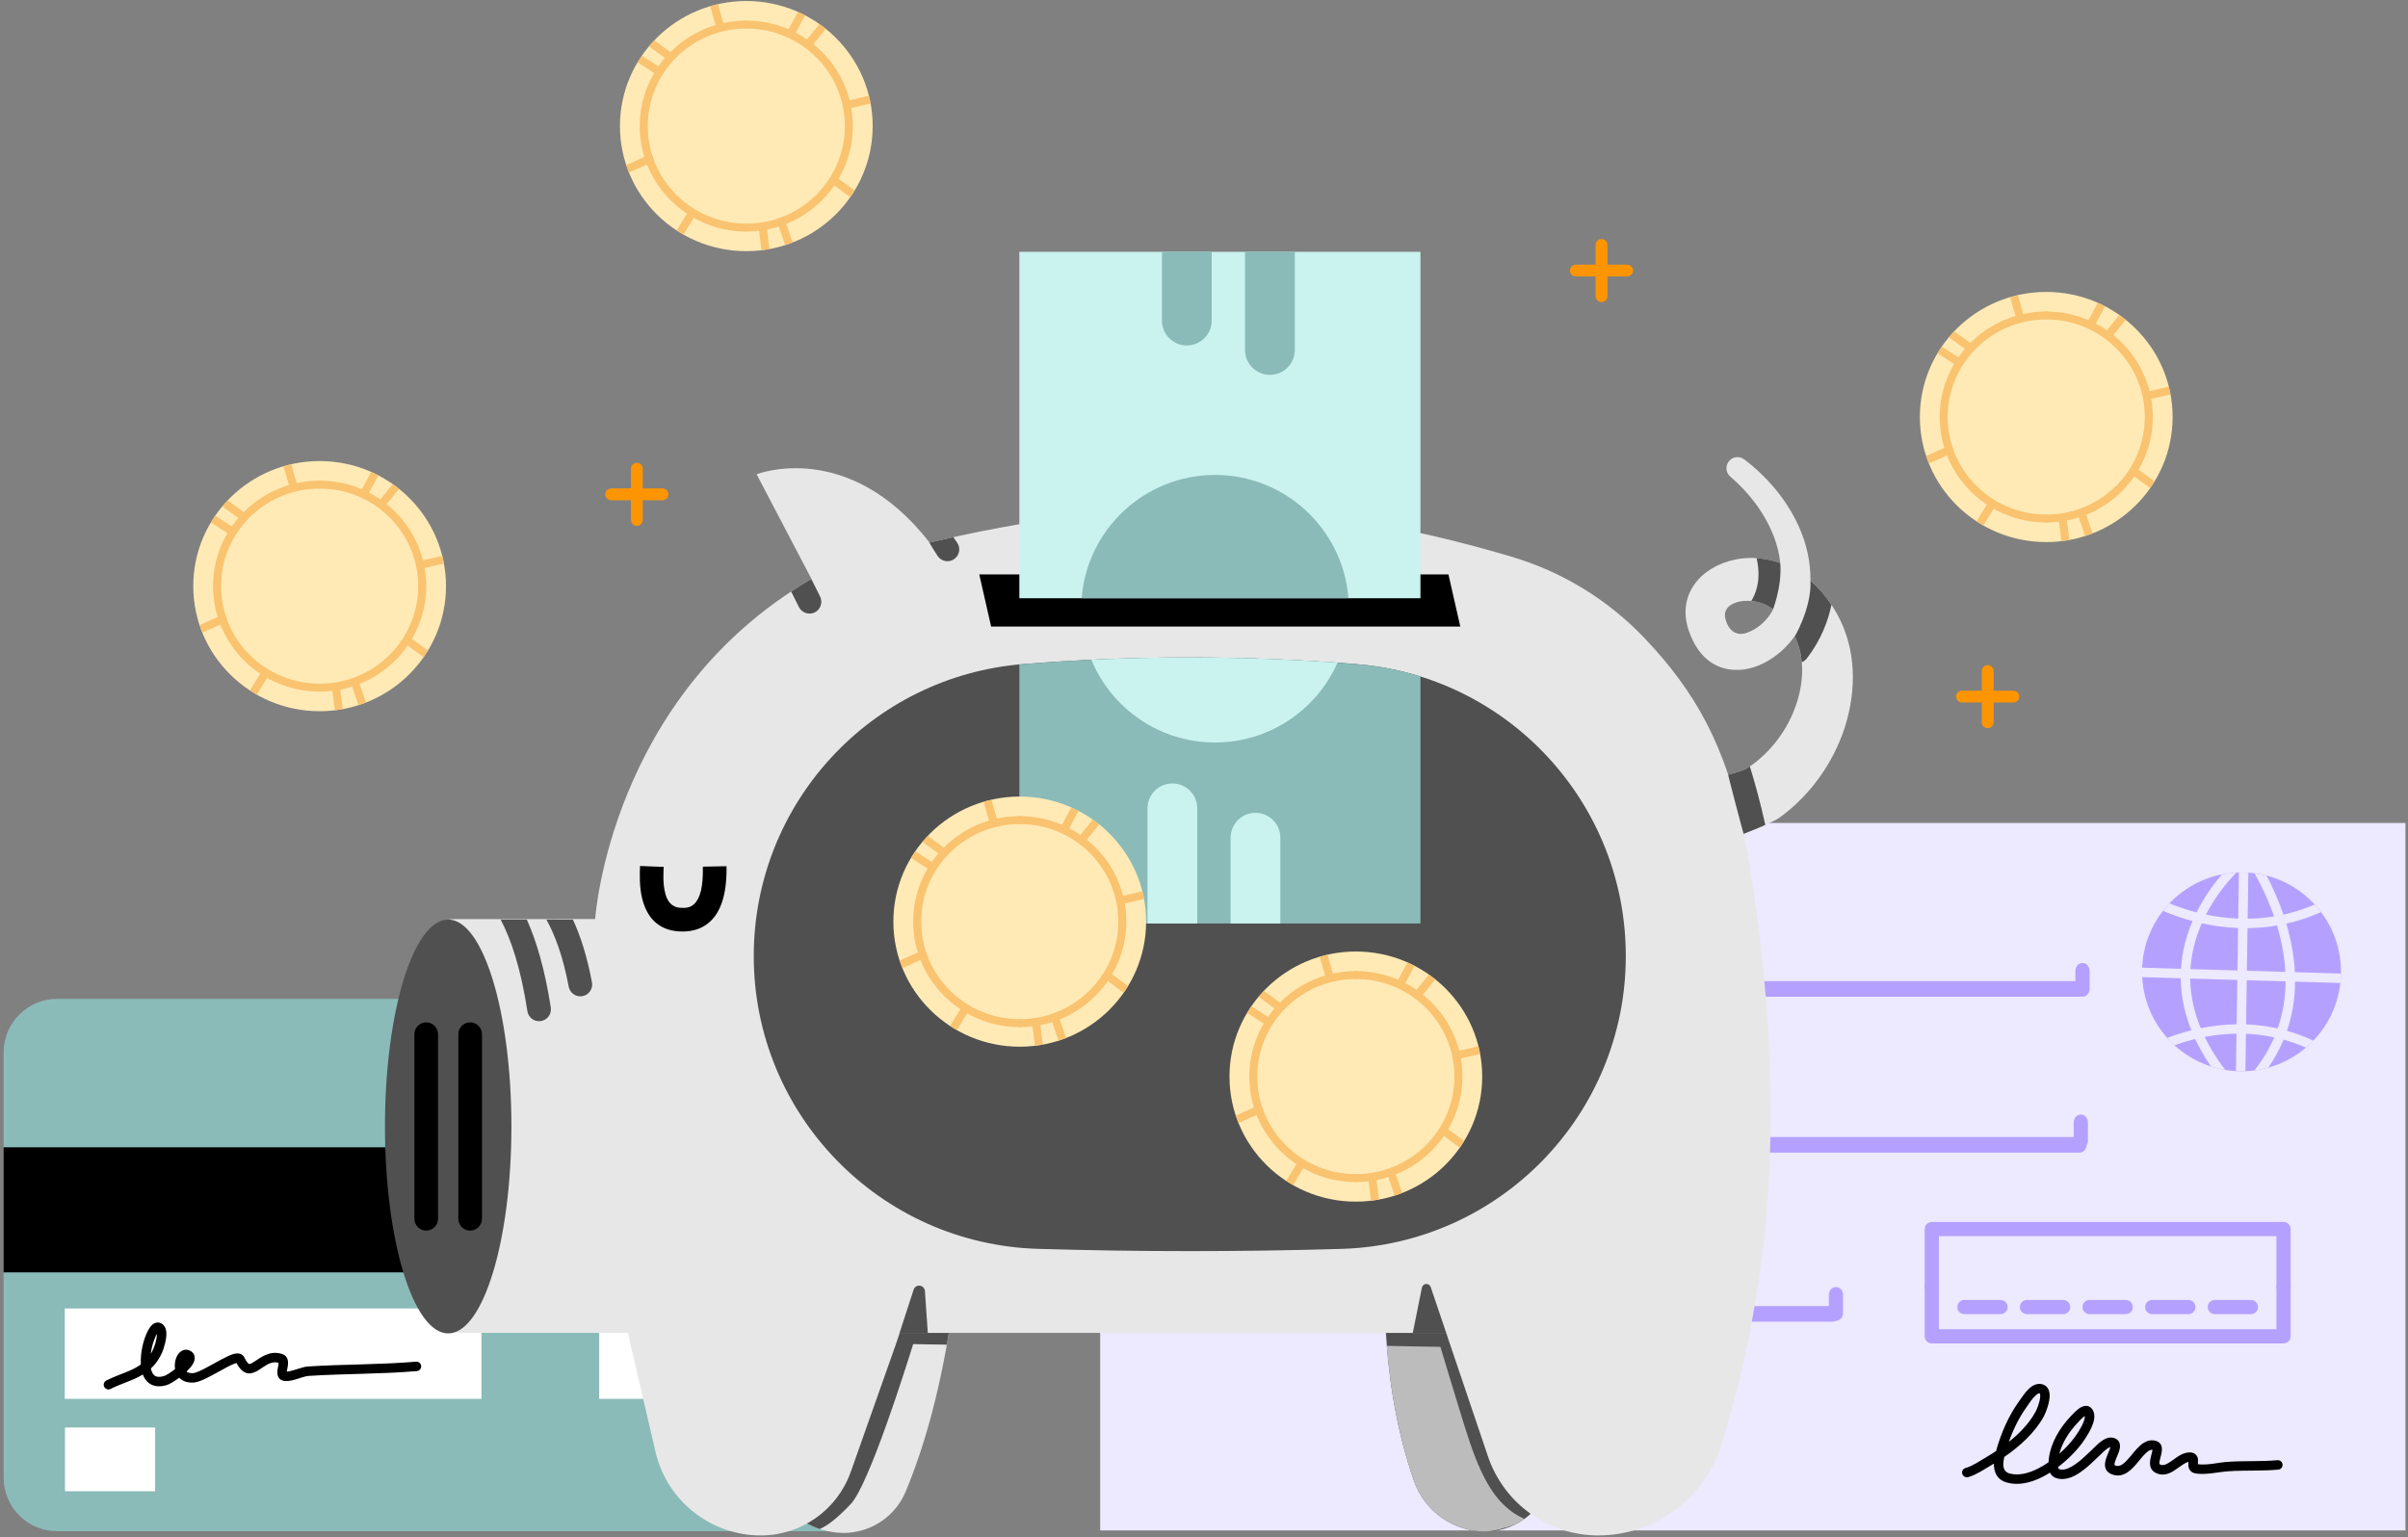 <svg width="509" height="325" viewBox="0 0 509 325" fill="none" xmlns="http://www.w3.org/2000/svg">
<rect x="0" y="0" width="509" height="325" fill="#808080" stroke="none"/>
<g clip-path="url(#clip0_67_5)">
<path fill-rule="evenodd" clip-rule="evenodd" d="M185.409 222.506C185.409 216.248 180.327 211.168 174.07 211.168H12.097C5.839 211.168 0.758 216.248 0.758 222.506V312.391C0.758 318.648 5.839 323.728 12.097 323.728H174.07C180.327 323.728 185.409 318.648 185.409 312.391V222.506Z" fill="#8ABBB8"/>
<path fill-rule="evenodd" clip-rule="evenodd" d="M32.791 301.801H13.735V315.273H32.791V301.801ZM101.768 276.626H13.691V295.741H101.768V276.626ZM171.871 276.626H126.662V295.741H171.871V276.626Z" fill="white"/>
<path d="M185.409 242.556H0.758V269.001H185.409V242.556Z" fill="black"/>
<path fill-rule="evenodd" clip-rule="evenodd" d="M29.772 288.471C29.698 287.258 29.835 285.918 30.105 284.668C30.523 282.736 31.278 281.031 31.981 280.276C32.59 279.623 33.256 279.488 33.81 279.676C34.604 279.943 35.073 280.653 35.159 281.663C35.284 283.111 34.542 285.306 34.268 285.933C33.632 287.383 32.825 288.468 31.896 289.323C32.029 289.951 32.255 290.488 32.679 290.808C33.129 291.148 33.774 291.176 34.651 290.921C35.116 290.786 36.073 290.186 37.001 289.446C36.845 288.511 37.01 287.513 37.376 286.771C37.941 285.628 38.942 285.123 39.871 285.436C40.502 285.648 40.845 286.013 41.022 286.408C41.254 286.926 41.208 287.616 40.775 288.361C40.484 288.861 39.999 289.423 39.426 289.973C39.712 290.203 40.132 290.316 40.699 290.306C41.402 290.293 42.467 289.753 43.637 289.133C45.719 288.033 48.04 286.613 49.399 286.246C50.578 285.926 51.333 286.313 51.645 286.981C51.889 287.501 52.117 287.878 52.353 288.128C52.466 288.251 52.564 288.336 52.678 288.358C52.83 288.386 52.977 288.313 53.138 288.238C53.346 288.138 53.557 288.006 53.778 287.858C55.312 286.841 57.163 285.418 59.691 286.278C60.735 286.633 61.02 287.598 60.836 288.791C60.784 289.131 60.701 289.488 60.649 289.818C60.641 289.871 60.635 289.933 60.631 289.993C60.753 289.986 60.888 289.963 61.032 289.936C61.42 289.866 61.847 289.743 62.28 289.608C63.305 289.293 64.354 288.941 65.072 288.896C72.681 288.401 80.342 288.528 87.943 287.878C88.493 287.831 88.978 288.241 89.025 288.791C89.072 289.341 88.663 289.823 88.114 289.871C80.499 290.523 72.825 290.396 65.201 290.891C64.46 290.938 63.318 291.406 62.28 291.693C61.341 291.956 60.462 292.066 59.861 291.911C58.798 291.633 58.48 290.696 58.681 289.458C58.728 289.171 58.796 288.866 58.846 288.571C58.868 288.438 58.879 288.246 58.883 288.121C57.965 287.863 57.195 288.108 56.519 288.468C55.921 288.788 55.385 289.193 54.884 289.526C53.975 290.128 53.116 290.473 52.309 290.323C51.579 290.186 50.764 289.641 50.001 288.168C49.869 288.198 49.696 288.243 49.555 288.296C49.082 288.473 48.525 288.748 47.924 289.066C45.939 290.116 43.514 291.601 41.882 292.098C41.454 292.231 41.067 292.298 40.737 292.306C39.396 292.331 38.486 291.896 37.887 291.273C36.812 292.078 35.741 292.688 35.208 292.841C33.539 293.326 32.332 293.051 31.476 292.406C30.905 291.976 30.476 291.353 30.191 290.593C29.907 290.766 29.616 290.928 29.32 291.081C27.482 292.026 25.403 292.621 23.375 293.641C22.882 293.888 22.28 293.688 22.032 293.196C21.785 292.701 21.984 292.101 22.477 291.853C24.115 291.031 25.784 290.481 27.336 289.806C28.197 289.431 29.021 289.016 29.772 288.471ZM33.175 282.006C32.897 282.453 32.636 283.071 32.411 283.773C32.278 284.188 32.159 284.633 32.06 285.091C31.979 285.466 31.911 285.848 31.86 286.233C32.068 285.898 32.26 285.531 32.437 285.128C32.623 284.703 33.099 283.366 33.168 282.271C33.173 282.181 33.176 282.091 33.175 282.006Z" fill="black"/>
<path d="M508.462 173.988H232.555V323.556H508.462V173.988Z" fill="#EDE9FE"/>
<path fill-rule="evenodd" clip-rule="evenodd" d="M421.921 306.78C422.94 303.052 424.57 299.316 426.831 296.188C427.283 295.564 428.044 294.353 428.92 293.554C429.736 292.81 430.663 292.426 431.56 292.624C432.595 292.851 433.127 293.609 433.239 294.682C433.402 296.276 432.396 298.768 432.006 299.471C430.094 302.928 426.977 305.741 423.666 308.013C423.522 308.624 423.426 309.261 423.47 309.85C423.527 310.603 423.859 311.258 424.782 311.516C426.669 312.039 428.765 311.496 430.768 310.49C431.536 310.104 432.289 309.65 433.012 309.15C433.029 308.838 433.06 308.55 433.09 308.318C433.505 305.01 435.38 301.904 437.632 299.51C437.985 299.135 439.153 297.801 440.109 297.404C440.927 297.064 441.663 297.181 442.2 297.867C442.697 298.502 442.815 299.401 442.58 300.407C442.184 302.098 440.775 304.18 440.188 304.99C439.013 306.607 437.174 308.526 435.035 310.149C435.052 310.254 435.078 310.355 435.116 310.444C435.137 310.496 435.15 310.553 435.203 310.573C436.111 310.915 437.091 310.536 438.051 309.968C439.851 308.905 441.538 307.081 442.595 306.105C443.053 305.682 443.808 304.892 444.603 304.414C445.371 303.951 446.183 303.779 446.905 304.034C447.791 304.348 448.121 304.96 448.123 305.756C448.123 306.219 447.957 306.797 447.713 307.408C447.494 307.952 447.213 308.534 447.051 309.078C446.999 309.252 446.957 309.418 446.951 309.575C446.944 309.685 446.986 309.772 447.112 309.822C447.676 310.045 448.164 309.896 448.616 309.597C449.269 309.163 449.856 308.462 450.441 307.755C451.292 306.727 452.139 305.684 453.046 305.095C453.845 304.578 454.692 304.366 455.617 304.595C456.942 304.925 457.189 306.025 456.84 307.48C456.73 307.945 456.567 308.454 456.49 308.929C456.447 309.213 456.346 309.506 456.63 309.632C457.069 309.826 457.483 309.735 457.889 309.554C458.276 309.381 458.655 309.126 459.033 308.86C459.729 308.371 460.421 307.838 461.126 307.496C461.717 307.207 462.322 307.042 462.94 307.061C463.465 307.079 463.81 307.245 464.05 307.443C464.345 307.688 464.517 308.011 464.585 308.401C464.622 308.606 464.624 308.84 464.607 309.084C464.598 309.213 464.589 309.414 464.583 309.558C466.626 309.824 468.908 309.185 470.949 309.049C474.426 308.816 477.937 309.021 481.399 308.709C481.949 308.659 482.435 309.065 482.483 309.615C482.534 310.165 482.128 310.651 481.578 310.702C478.101 311.016 474.574 310.811 471.082 311.044C468.863 311.193 466.368 311.85 464.159 311.518C463.653 311.444 463.319 311.247 463.086 311.018C462.822 310.758 462.669 310.438 462.606 310.071C462.562 309.82 462.566 309.538 462.586 309.257C462.59 309.207 462.595 309.143 462.599 309.08C462.206 309.146 461.829 309.366 461.447 309.61C460.79 310.032 460.142 310.558 459.48 310.963C458.313 311.682 457.106 312.031 455.818 311.459C454.888 311.046 454.526 310.348 454.467 309.508C454.426 308.936 454.568 308.268 454.738 307.622C454.816 307.323 454.899 307.031 454.952 306.76C454.965 306.688 454.976 306.59 454.98 306.509C454.557 306.468 454.186 306.703 453.817 307.009C453.184 307.533 452.593 308.294 451.981 309.03C451.263 309.898 450.521 310.732 449.72 311.265C448.719 311.928 447.625 312.175 446.381 311.684C445.26 311.243 444.908 310.451 444.952 309.493C444.98 308.86 445.249 308.109 445.556 307.376C445.705 307.024 445.86 306.675 445.975 306.35C446.021 306.221 446.063 306.046 446.089 305.915C446.023 305.931 445.956 305.964 445.888 305.994C445.705 306.073 445.524 306.19 445.349 306.319C444.788 306.73 444.282 307.269 443.95 307.576C442.82 308.62 440.995 310.551 439.068 311.69C437.54 312.594 435.941 312.991 434.496 312.443C433.952 312.238 433.568 311.845 433.326 311.337C432.782 311.679 432.228 311.996 431.667 312.277C429.188 313.521 426.58 314.091 424.247 313.443C422.106 312.847 421.44 311.221 421.473 309.429C421.25 309.565 421.03 309.695 420.81 309.826C419.374 310.673 417.811 311.734 416.203 312.236C416.216 312.231 416.257 312.216 416.257 312.216C416.257 312.216 416.002 312.304 415.884 312.314C415.705 312.334 415.552 312.308 415.436 312.269C415.209 312.192 415.044 312.057 414.926 311.891C414.607 311.441 414.714 310.817 415.164 310.499C415.306 310.398 415.465 310.339 415.624 310.32C417.084 309.861 418.488 308.873 419.793 308.104C420.502 307.688 421.213 307.247 421.921 306.78ZM416.512 310.675L416.526 310.693L416.523 310.688L416.512 310.675ZM416.475 310.634L416.491 310.649L416.486 310.645L416.475 310.634ZM416.438 310.597L416.453 310.61L416.447 310.603L416.438 310.597ZM416.401 310.562L416.408 310.568L416.403 310.564L416.401 310.562ZM440.7 299.377C440.511 299.501 440.246 299.682 440.083 299.835C439.638 300.25 439.258 300.702 439.09 300.881C437.398 302.679 435.923 304.918 435.305 307.347C436.637 306.166 437.772 304.914 438.568 303.816C439.002 303.216 439.976 301.823 440.458 300.52C440.589 300.16 440.687 299.811 440.698 299.497C440.7 299.455 440.703 299.416 440.7 299.377ZM424.622 304.835C426.877 303.048 428.9 300.957 430.255 298.504C430.517 298.035 431.154 296.546 431.248 295.348C431.264 295.158 431.264 294.979 431.24 294.818C431.224 294.713 431.233 294.6 431.13 294.578C430.999 294.547 430.875 294.606 430.751 294.674C430.585 294.763 430.426 294.89 430.268 295.032C429.5 295.734 428.85 296.813 428.453 297.36C426.829 299.604 425.559 302.184 424.622 304.835Z" fill="black"/>
<path fill-rule="evenodd" clip-rule="evenodd" d="M386.576 276.123V273.742C386.576 272.831 387.247 272.092 388.076 272.092C388.902 272.092 389.576 272.831 389.576 273.742V277.586C389.576 278.496 388.902 279.236 388.076 279.236H388.073C387.866 279.357 387.628 279.423 387.375 279.423H257.031C256.768 279.423 256.52 279.348 256.305 279.219C255.48 279.214 254.812 278.477 254.812 277.569V273.742C254.812 272.831 255.485 272.092 256.312 272.092C257.141 272.092 257.812 272.831 257.812 273.742V276.123H386.576ZM438.341 240.385V237.286C438.341 236.376 439.013 235.636 439.841 235.636C440.668 235.636 441.341 236.376 441.341 237.286V241.13C441.341 241.488 441.238 241.818 441.062 242.087C441.036 242.973 440.376 243.685 439.562 243.685H256.42C256.402 243.685 256.385 243.685 256.367 243.685C256.347 243.685 256.331 243.685 256.312 243.685C255.485 243.685 254.812 242.945 254.812 242.035V238.207C254.812 237.297 255.485 236.557 256.312 236.557C257.141 236.557 257.812 237.297 257.812 238.207V240.385H438.341ZM255.445 209.022L255.552 205.181C255.58 204.27 256.273 203.556 257.1 203.583C257.928 203.613 258.577 204.375 258.552 205.282L258.492 207.427H438.695V205.233C438.695 204.323 439.367 203.583 440.195 203.583C441.022 203.583 441.695 204.323 441.695 205.233V209.077C441.695 209.987 441.022 210.727 440.195 210.727C440.177 210.727 440.158 210.727 440.141 210.727C440.122 210.727 440.105 210.727 440.087 210.727H256.951C256.943 210.727 256.932 210.727 256.925 210.727H256.917C256.767 210.724 256.625 210.697 256.49 210.65C256.255 210.567 256.045 210.424 255.878 210.237L255.87 210.229L255.862 210.221L255.857 210.215C255.692 210.023 255.567 209.789 255.5 209.528C255.462 209.379 255.442 209.22 255.445 209.058V209.047C255.445 209.038 255.445 209.03 255.445 209.022Z" fill="#B4A1FF"/>
<path fill-rule="evenodd" clip-rule="evenodd" d="M481.19 281.022V272.09C481.19 271.262 481.862 270.59 482.69 270.59C483.517 270.59 484.19 271.262 484.19 272.09V282.522C484.19 283.352 483.52 284.022 482.69 284.022H408.34C407.51 284.022 406.84 283.352 406.84 282.522V272.09C406.84 271.262 407.512 270.59 408.34 270.59C409.167 270.59 409.84 271.262 409.84 272.09V281.022H481.19Z" fill="#B4A1FF"/>
<path fill-rule="evenodd" clip-rule="evenodd" d="M409.84 261.342V272.09C409.84 272.917 409.167 273.59 408.34 273.59C407.512 273.59 406.84 272.917 406.84 272.09V259.842C406.84 259.015 407.51 258.342 408.34 258.342H482.69C483.52 258.342 484.19 259.015 484.19 259.842V272.09C484.19 272.917 483.517 273.59 482.69 273.59C481.862 273.59 481.19 272.917 481.19 272.09V261.342H409.84Z" fill="#B4A1FF"/>
<path fill-rule="evenodd" clip-rule="evenodd" d="M415.23 277.829H422.867C423.695 277.829 424.367 277.157 424.367 276.329C424.367 275.502 423.695 274.829 422.867 274.829H415.23C414.402 274.829 413.73 275.502 413.73 276.329C413.73 277.157 414.402 277.829 415.23 277.829ZM441.697 277.829H449.332C450.159 277.829 450.832 277.157 450.832 276.329C450.832 275.502 450.159 274.829 449.332 274.829H441.697C440.869 274.829 440.197 275.502 440.197 276.329C440.197 277.157 440.869 277.829 441.697 277.829ZM428.462 277.829H436.1C436.927 277.829 437.6 277.157 437.6 276.329C437.6 275.502 436.927 274.829 436.1 274.829H428.462C427.634 274.829 426.962 275.502 426.962 276.329C426.962 277.157 427.634 277.829 428.462 277.829ZM454.93 277.829H462.567C463.394 277.829 464.067 277.157 464.067 276.329C464.067 275.502 463.394 274.829 462.567 274.829H454.93C454.102 274.829 453.43 275.502 453.43 276.329C453.43 277.157 454.102 277.829 454.93 277.829ZM468.165 277.829H475.8C476.627 277.829 477.3 277.157 477.3 276.329C477.3 275.502 476.627 274.829 475.8 274.829H468.165C467.337 274.829 466.665 275.502 466.665 276.329C466.665 277.157 467.337 277.829 468.165 277.829Z" fill="#B4A1FF"/>
<path d="M473.811 226.485C485.422 226.485 494.834 217.073 494.834 205.463C494.834 193.853 485.422 184.441 473.811 184.441C462.201 184.441 452.789 193.853 452.789 205.463C452.789 217.073 462.201 226.485 473.811 226.485Z" fill="#B4A1FF"/>
<path fill-rule="evenodd" clip-rule="evenodd" d="M473.112 194.205L473.254 184.45C473.439 184.445 473.624 184.442 473.809 184.442C474.296 184.442 474.776 184.46 475.254 184.492L475.112 194.23C476.902 194.207 478.766 194.06 480.684 193.747C479.424 190.107 477.881 186.972 476.564 184.622C477.426 184.735 478.277 184.9 479.104 185.115C480.304 187.397 481.592 190.205 482.669 193.367C484.824 192.89 487.037 192.197 489.277 191.232C489.747 191.742 490.192 192.277 490.609 192.832C488.127 193.945 485.672 194.74 483.279 195.277C483.427 195.772 483.566 196.272 483.699 196.782C484.426 199.535 484.942 202.482 485.092 205.535L494.829 205.825C494.819 206.5 494.774 207.165 494.701 207.822L485.134 207.537C485.114 210.935 484.612 214.435 483.417 217.925C485.249 218.442 487.112 219.125 488.992 220.002C488.492 220.522 487.967 221.017 487.417 221.485C485.829 220.785 484.256 220.232 482.704 219.8C481.876 221.79 480.809 223.77 479.467 225.715C478.514 225.982 477.534 226.182 476.532 226.312C478.339 224.022 479.712 221.677 480.724 219.312C478.674 218.872 476.674 218.637 474.749 218.56L474.631 226.47C474.359 226.48 474.084 226.487 473.809 226.487C473.414 226.487 473.021 226.475 472.631 226.455L472.749 218.535C470.349 218.57 468.089 218.835 466.021 219.23C467.121 221.495 468.551 223.822 470.371 226.205C469.344 226.037 468.344 225.792 467.374 225.48C466.011 223.502 464.901 221.562 464.011 219.667C462.391 220.06 460.921 220.52 459.636 220.985C459.099 220.492 458.587 219.975 458.104 219.43C459.562 218.872 461.279 218.302 463.209 217.82C461.771 214.242 461.107 210.837 460.982 207.652C460.972 207.372 460.964 207.095 460.962 206.82L452.816 206.577C452.799 206.21 452.789 205.837 452.789 205.465C452.789 205.167 452.794 204.872 452.806 204.577L461.014 204.82C461.241 201.085 462.191 197.695 463.456 194.73C460.846 194.035 458.714 193.22 457.214 192.567C457.642 192.015 458.099 191.487 458.579 190.98C460.024 191.582 461.972 192.292 464.304 192.895C465.997 189.497 468.036 186.765 469.691 184.845C470.686 184.647 471.706 184.52 472.746 184.467C471.161 186.072 468.457 189.15 466.292 193.36C468.352 193.787 470.647 194.11 473.112 194.205ZM483.126 207.477L474.917 207.235L474.779 216.565C476.927 216.647 479.161 216.915 481.454 217.427C482.619 214.085 483.109 210.73 483.126 207.477ZM462.964 206.88C462.967 207.11 462.972 207.342 462.982 207.575C463.099 210.645 463.764 213.922 465.186 217.37C467.499 216.9 470.054 216.58 472.779 216.542L472.919 207.175L462.964 206.88ZM481.306 195.667C479.161 196.035 477.076 196.202 475.081 196.225L474.946 205.235L483.079 205.475C482.931 202.62 482.444 199.865 481.766 197.29C481.621 196.742 481.469 196.2 481.306 195.667ZM465.412 195.205C464.174 198.032 463.239 201.287 463.014 204.88L472.949 205.175L473.081 196.195C470.289 196.09 467.707 195.707 465.412 195.205Z" fill="#EDE9FE"/>
<path fill-rule="evenodd" clip-rule="evenodd" d="M292.867 280.135C293.492 292.59 295.487 303.188 298.847 312.968C301.045 319.43 307.112 323.776 313.937 323.776C313.937 323.783 313.937 323.783 313.937 323.783C319.687 323.783 324.872 320.323 327.077 315.013C330.895 305.84 334.112 294.575 336.415 280.135H292.867Z" fill="#505050"/>
<path fill-rule="evenodd" clip-rule="evenodd" d="M293.271 285.995C293.228 285.513 293.188 285.028 293.148 284.538L304.473 284.748C304.473 284.748 307.071 293.41 309.451 301.105C312.626 311.363 315.656 318.178 322.221 321.123C321.596 321.57 320.933 321.968 320.243 322.308C318.136 323.078 315.528 323.783 313.936 323.783C313.936 323.783 313.936 323.783 313.936 323.775C313.893 323.775 313.848 323.775 313.806 323.775C313.556 323.773 313.308 323.765 313.061 323.753L312.981 323.748C312.876 323.74 312.768 323.735 312.663 323.725L312.586 323.72L312.508 323.713L312.428 323.705C312.403 323.703 312.378 323.7 312.351 323.698L312.308 323.693C312.216 323.685 312.126 323.673 312.033 323.663C311.983 323.658 311.933 323.65 311.883 323.645L311.803 323.635C311.676 323.615 311.546 323.598 311.418 323.578L311.341 323.565C311.316 323.56 311.288 323.555 311.263 323.55L311.186 323.538C311.161 323.533 311.136 323.53 311.108 323.525L311.036 323.51C310.951 323.495 310.866 323.48 310.781 323.463C310.363 323.378 309.951 323.278 309.546 323.16C309.411 323.123 309.278 323.083 309.143 323.04C308.968 322.985 308.793 322.925 308.621 322.865C308.556 322.843 308.491 322.818 308.426 322.795L308.281 322.74C307.276 322.358 306.316 321.878 305.413 321.308L305.286 321.225C305.236 321.193 305.186 321.16 305.138 321.128L305.031 321.055L304.903 320.97L304.863 320.943C304.438 320.648 304.028 320.335 303.636 320C303.498 319.885 303.363 319.768 303.231 319.648L303.118 319.543L303.006 319.44C302.968 319.405 302.933 319.37 302.896 319.335L302.803 319.245C302.293 318.748 301.816 318.215 301.376 317.653C301.148 317.36 300.928 317.06 300.721 316.753C300.656 316.653 300.591 316.555 300.526 316.455C300.446 316.33 300.368 316.203 300.291 316.075L300.266 316.035L300.241 315.993C300.063 315.695 299.896 315.39 299.736 315.08L299.701 315.01L299.676 314.958C299.463 314.53 299.268 314.093 299.091 313.643L299.063 313.568C299.023 313.463 298.983 313.358 298.946 313.253C298.911 313.158 298.878 313.063 298.846 312.968L298.771 312.75L298.748 312.68L298.698 312.535L298.668 312.45L298.623 312.315L298.593 312.228L298.551 312.098L298.521 312.008L298.476 311.875L298.448 311.788L298.403 311.648L298.376 311.57L298.321 311.395L298.306 311.353L298.233 311.133L298.216 311.073L298.163 310.915L298.138 310.833L298.093 310.695L298.066 310.605L298.023 310.473L297.996 310.383L297.953 310.25L297.926 310.16L297.883 310.023L297.858 309.94L297.808 309.783L297.788 309.72L297.723 309.498L297.708 309.455L297.656 309.278L297.631 309.198L297.588 309.055L297.563 308.968L297.521 308.833L297.496 308.74L297.456 308.608L297.428 308.518L297.388 308.38L297.363 308.293L297.321 308.145L297.298 308.07L297.236 307.853L297.233 307.848L297.171 307.623L297.151 307.55L297.106 307.4L297.083 307.313L297.043 307.175L297.018 307.083L296.981 306.948L296.956 306.855L296.918 306.72L296.893 306.63L296.853 306.485L296.833 306.403L296.783 306.225L296.771 306.178L296.711 305.953L296.693 305.888L296.651 305.725L296.628 305.64L296.591 305.498L296.566 305.405L296.531 305.27L296.508 305.175L296.473 305.04L296.448 304.948L296.413 304.805L296.391 304.718L296.348 304.558L296.333 304.49L296.276 304.26L296.263 304.215L296.218 304.033L296.198 303.95L296.163 303.803L296.141 303.71L296.106 303.573L296.083 303.475L296.051 303.34L296.028 303.243L295.993 303.105L295.973 303.013L295.938 302.86L295.918 302.78L295.868 302.568L295.863 302.548L295.811 302.318L295.793 302.238L295.758 302.088L295.738 301.993L295.706 301.853L295.683 301.755L295.653 301.618L295.631 301.52L295.601 301.383L295.581 301.285L295.548 301.14L295.528 301.05L295.491 300.878L295.478 300.815L295.428 300.585L295.413 300.51L295.378 300.35L295.358 300.255L295.331 300.113L295.308 300.013L295.281 299.875L295.261 299.773L295.233 299.638L295.211 299.535L295.183 299.398L295.163 299.298L295.133 299.145L295.116 299.06L295.071 298.828L295.058 298.76L295.026 298.59L295.006 298.493L294.978 298.35L294.958 298.245L294.933 298.113L294.913 298.003L294.888 297.87L294.868 297.763L294.843 297.628L294.823 297.523L294.798 297.383L294.781 297.28L294.748 297.105L294.736 297.043L294.728 296.995L294.696 296.808L294.676 296.703L294.653 296.565L294.633 296.453L294.611 296.323L294.591 296.208L294.568 296.08L294.548 295.965L294.528 295.838L294.508 295.72L294.486 295.593L294.468 295.478L294.446 295.338L294.428 295.233L294.391 295L294.371 294.885L294.351 294.755L294.331 294.633L294.313 294.51L294.293 294.385L294.273 294.265L294.256 294.14L294.236 294.02L294.216 293.893L294.198 293.775L294.178 293.645L294.163 293.53L294.143 293.398L294.128 293.293L294.108 293.163L294.088 293.028L294.073 292.92L294.053 292.783L294.038 292.673L294.018 292.535L294.003 292.425L293.983 292.288L293.971 292.178L293.951 292.038L293.936 291.933L293.916 291.788L293.903 291.69L293.883 291.538L293.876 291.473L293.851 291.298L293.826 291.093L293.821 291.06L293.801 290.895L293.788 290.81L293.771 290.653L293.758 290.56L293.738 290.403L293.728 290.31L293.708 290.153L293.698 290.063L293.678 289.9L293.668 289.82L293.648 289.645L293.643 289.603L293.618 289.403C293.611 289.323 293.601 289.243 293.593 289.163L293.568 288.958L293.566 288.918L293.543 288.733L293.538 288.665L293.518 288.485L293.511 288.415L293.491 288.235L293.483 288.165L293.463 287.98L293.458 287.923L293.438 287.725L293.436 287.705C293.403 287.393 293.373 287.083 293.343 286.768L293.341 286.745L293.321 286.533L293.316 286.49L293.298 286.283L293.293 286.24L293.276 286.028L293.271 285.995Z" fill="#BCBCBC"/>
<path fill-rule="evenodd" clip-rule="evenodd" d="M157.242 280.436C157.867 292.891 159.862 303.489 163.222 313.269C165.42 319.731 171.487 324.076 178.312 324.076C178.312 324.084 178.312 324.084 178.312 324.084C184.062 324.084 189.247 320.624 191.452 315.314C195.27 306.141 198.487 294.876 200.79 280.436H157.242Z" fill="#E7E7E7"/>
<path fill-rule="evenodd" clip-rule="evenodd" d="M157.332 282.071C157.3 281.529 157.27 280.986 157.242 280.436H200.79C200.58 281.746 200.365 283.026 200.142 284.284L193.025 284.166C191.707 288.389 183.732 313.891 179.815 317.991C176.607 321.346 174.94 322.461 173.285 323.264C168.69 321.736 164.937 318.159 163.275 313.421L163.272 313.416L163.252 313.354L163.222 313.269C162.725 311.821 162.257 310.354 161.82 308.866C161.76 308.666 161.702 308.466 161.645 308.264C161.485 307.714 161.332 307.159 161.18 306.599C161.15 306.481 161.117 306.364 161.085 306.244C160.91 305.581 160.737 304.911 160.572 304.236C160.432 303.666 160.295 303.091 160.165 302.514C159.98 301.711 159.805 300.901 159.637 300.081C159.52 299.509 159.407 298.929 159.297 298.346C159.252 298.099 159.205 297.851 159.16 297.601L159.115 297.346C159.05 296.984 158.985 296.619 158.925 296.251C158.812 295.589 158.705 294.919 158.602 294.244L158.562 293.981C158.492 293.526 158.427 293.066 158.362 292.604L158.335 292.399L158.327 292.339C158.102 290.676 157.905 288.984 157.737 287.254L157.712 286.976L157.707 286.931C157.66 286.419 157.612 285.904 157.57 285.384C157.48 284.294 157.4 283.191 157.332 282.071Z" fill="#505050"/>
<path fill-rule="evenodd" clip-rule="evenodd" d="M365.312 163.792C367.167 163.272 368.692 162.8 369.072 162.563C373.532 159.787 377.297 155.204 379.294 150.003C381.224 144.984 381.707 139.413 379.364 134.486C376.554 138.528 372.097 141.274 368.034 141.595C363.509 141.952 359.159 139.739 356.974 133.337C354.399 125.79 359.414 119.782 366.907 118.276C369.774 117.7 373.057 117.872 376.314 119.037C376.114 117.092 375.632 115.19 374.924 113.359C373.059 108.533 369.744 104.178 365.807 100.811C364.799 99.999 364.642 98.523 365.452 97.516C366.262 96.509 367.739 96.35 368.747 97.162C373.554 100.805 377.664 105.672 380.164 111.154C381.827 114.801 382.742 118.722 382.692 122.774C384.772 124.553 386.697 126.879 388.327 129.826C392.409 137.208 392.474 145.826 389.954 153.744C387.477 161.536 382.279 168.52 375.987 172.97C375.199 173.53 372.147 174.92 368.607 176.275C369.037 178.377 369.434 180.567 369.802 182.857C376.652 225.522 376.384 265.38 363.787 305.575C360.214 316.905 349.707 324.612 337.829 324.612C337.827 324.615 337.827 324.615 337.827 324.615C327.279 324.615 317.902 317.89 314.522 307.895C310.457 295.882 305.692 281.795 305.692 281.795H190.219C190.219 281.795 184.272 298.617 179.834 311.175C176.987 319.23 169.372 324.615 160.829 324.615H160.827C150.194 324.615 140.963 317.285 138.555 306.927C135.814 295.137 132.711 281.795 132.711 281.795H97.973C93.941 281.795 90.159 279.437 88.732 275.667C84.287 263.925 75.435 233.712 89.585 198.45C90.624 195.862 93.313 194.315 96.104 194.315C105.359 194.307 125.802 194.307 125.802 194.307C125.802 194.307 128.893 147.226 171.529 122.399L159.932 100.264C159.932 100.264 179.324 92.624 196.492 114.706C237.407 105.078 273.487 104.043 319.434 117.675C330.189 120.848 339.917 126.8 347.639 134.93C353.014 140.578 357.249 146.236 360.609 152.654C362.417 156.108 363.969 159.782 365.312 163.792ZM374.814 128.804C373.449 127.836 371.994 127.273 370.559 127.094C367.334 126.69 363.904 127.918 364.742 130.94C365.462 133.548 367.189 134.419 369.042 133.845C371.324 133.137 373.584 131.251 374.814 128.804Z" fill="#E7E7E7"/>
<path fill-rule="evenodd" clip-rule="evenodd" d="M189.401 284.102L193.123 272.647C193.303 272.089 193.856 271.737 194.436 271.809C195.018 271.882 195.468 272.357 195.508 272.942L196.118 281.797H190.216L189.401 284.102ZM298.633 281.797L300.563 272.217C300.651 271.792 301.011 271.477 301.446 271.449C301.878 271.419 302.278 271.687 302.418 272.099C303.836 276.284 306.063 282.862 306.063 282.862L306.053 282.864L305.691 281.797H298.633ZM343.658 202.117C343.658 169.794 318.796 142.91 286.571 140.389C263.051 138.528 239.668 138.544 216.423 140.384C184.196 142.899 159.328 169.784 159.328 202.109C159.326 202.109 159.326 202.109 159.326 202.109C159.326 235.609 185.961 263.042 219.448 264.027C240.891 264.664 262.253 264.664 283.536 264.034C317.023 263.049 343.658 235.617 343.658 202.117ZM111.356 194.412C113.345 198.842 115.173 204.857 116.425 213.022C116.634 214.384 115.696 215.662 114.333 215.869C112.969 216.079 111.692 215.142 111.482 213.779C110.078 204.622 107.981 198.497 105.824 194.414L109.979 194.412H111.356ZM121.103 194.412C122.676 197.814 124.092 202.152 125.129 207.682C125.383 209.039 124.489 210.347 123.133 210.599C121.777 210.854 120.469 209.959 120.215 208.604C119.002 202.139 117.276 197.597 115.494 194.412H121.103ZM368.603 176.274C369.036 178.377 364.951 162.716 365.311 163.792C367.163 163.272 368.691 162.8 369.071 162.563C369.343 162.393 369.616 162.216 369.883 162.032C370.908 165.349 372.098 169.599 373.148 174.404C371.873 174.972 370.293 175.627 368.603 176.274ZM379.363 134.486C378.903 135.501 383.013 128.651 382.691 122.774C384.283 124.137 385.786 125.82 387.133 127.858C386.473 131.054 385.031 135.18 381.916 139.208C381.631 139.576 381.263 139.844 380.858 140.003C380.683 138.118 380.206 136.26 379.363 134.486ZM376.311 119.036C376.741 124.316 374.471 129.483 374.813 128.803C373.448 127.836 371.993 127.273 370.556 127.093C370.433 127.078 370.311 127.065 370.188 127.054C372.163 123.795 371.846 120.261 371.306 117.993C372.941 118.098 374.631 118.435 376.311 119.036ZM171.498 122.416L173.346 126.106C173.963 127.34 173.463 128.843 172.231 129.461C170.996 130.079 169.493 129.579 168.876 128.345L167.231 125.06C168.608 124.154 170.031 123.272 171.498 122.416ZM198.226 117.591C198.226 117.591 195.796 113.811 196.491 114.706C198.168 114.311 199.838 113.931 201.503 113.564L202.311 114.707C203.106 115.834 202.836 117.395 201.711 118.191C200.583 118.987 199.021 118.718 198.226 117.591Z" fill="#505050"/>
<path d="M94.736 281.9C102.117 281.9 108.101 262.315 108.101 238.155C108.101 213.996 102.117 194.411 94.736 194.411C87.355 194.411 81.371 213.996 81.371 238.155C81.371 262.315 87.355 281.9 94.736 281.9Z" fill="#505050"/>
<path fill-rule="evenodd" clip-rule="evenodd" d="M87.59 218.645V257.668C87.59 259.045 88.71 260.168 90.09 260.168C91.47 260.168 92.59 259.045 92.59 257.668V218.645C92.59 217.265 91.47 216.145 90.09 216.145C88.71 216.145 87.59 217.265 87.59 218.645Z" fill="black"/>
<path fill-rule="evenodd" clip-rule="evenodd" d="M96.883 218.645V257.668C96.883 259.045 98.003 260.168 99.383 260.168C100.763 260.168 101.883 259.045 101.883 257.668V218.645C101.883 217.265 100.763 216.145 99.383 216.145C98.003 216.145 96.883 217.265 96.883 218.645Z" fill="black"/>
<path fill-rule="evenodd" clip-rule="evenodd" d="M135.291 183.083C135.237 184.499 135.076 187.532 135.819 190.265C136.75 193.691 138.933 196.653 143.567 196.915C145.476 197.022 148.096 196.775 150.231 194.708C152.058 192.939 153.698 189.599 153.569 183.127L148.569 183.228C148.656 187.574 147.98 189.928 146.754 191.116C145.836 192.003 144.668 191.969 143.848 191.923C141.866 191.81 141.042 190.42 140.644 188.953C140.057 186.794 140.245 184.392 140.288 183.274L135.291 183.083Z" fill="black"/>
<path d="M306.17 121.442H206.996L209.502 132.461H308.676L306.17 121.442Z" fill="black"/>
<path fill-rule="evenodd" clip-rule="evenodd" d="M215.469 140.467C215.791 140.436 216.109 140.409 216.429 140.384C239.674 138.544 263.056 138.528 286.576 140.39C291.314 140.76 295.891 141.657 300.254 143.02V195.245H215.469V140.467Z" fill="#8ABBB8"/>
<path fill-rule="evenodd" clip-rule="evenodd" d="M230.691 139.485C247.959 138.676 265.299 138.873 282.719 140.101C278.329 150.035 268.386 156.974 256.836 156.974C245.049 156.974 234.936 149.747 230.691 139.485Z" fill="#CAF2EF"/>
<path fill-rule="evenodd" clip-rule="evenodd" d="M242.555 195.245V170.89C242.555 167.985 244.91 165.629 247.812 165.629C250.717 165.629 253.072 167.985 253.072 170.89V195.245H242.555ZM260.12 195.245V177.1C260.12 174.197 262.477 171.84 265.38 171.84C268.282 171.84 270.64 174.197 270.64 177.1V195.245H260.12Z" fill="#CAF2EF"/>
<path d="M300.253 53.238H215.469V126.477H300.253V53.238Z" fill="#CAF2EF"/>
<path fill-rule="evenodd" clip-rule="evenodd" d="M228.641 126.477C229.773 111.902 241.973 100.412 256.836 100.412C271.698 100.412 283.898 111.902 285.031 126.477H228.641Z" fill="#8ABBB8"/>
<path fill-rule="evenodd" clip-rule="evenodd" d="M273.694 53.238V73.99C273.694 76.893 271.339 79.25 268.437 79.25C265.534 79.25 263.177 76.893 263.177 73.99V53.238H273.694ZM256.129 53.238V67.78C256.129 70.683 253.772 73.039 250.869 73.039C247.967 73.039 245.609 70.683 245.609 67.78V53.238H256.129Z" fill="#8ABBB8"/>
<path d="M215.551 221.289C230.303 221.289 242.262 209.45 242.262 194.847C242.262 180.243 230.303 168.404 215.551 168.404C200.799 168.404 188.84 180.243 188.84 194.847C188.84 209.45 200.799 221.289 215.551 221.289Z" fill="#FFEAB5"/>
<path fill-rule="evenodd" clip-rule="evenodd" d="M215.553 174.222C227.052 174.222 236.388 183.464 236.388 194.847C236.388 206.23 227.052 215.472 215.553 215.472C215.086 215.472 214.707 215.847 214.707 216.31C214.707 216.772 215.086 217.147 215.553 217.147C227.986 217.147 238.08 207.155 238.08 194.847C238.08 182.539 227.986 172.546 215.553 172.546C215.086 172.546 214.707 172.922 214.707 173.384C214.707 173.846 215.086 174.222 215.553 174.222Z" fill="#FAC370"/>
<path fill-rule="evenodd" clip-rule="evenodd" d="M215.55 215.472C204.051 215.472 194.715 206.23 194.715 194.847C194.715 183.464 204.051 174.222 215.55 174.222C216.017 174.222 216.397 173.846 216.397 173.384C216.397 172.922 216.017 172.546 215.55 172.546C203.116 172.546 193.023 182.539 193.023 194.847C193.023 207.155 203.116 217.147 215.55 217.147C216.017 217.147 216.397 216.772 216.397 216.31C216.397 215.847 216.017 215.472 215.55 215.472Z" fill="#FAC370"/>
<path fill-rule="evenodd" clip-rule="evenodd" d="M218.765 221.099L218.219 216.743C218.161 216.284 218.491 215.865 218.955 215.808C219.419 215.751 219.84 216.077 219.899 216.536L220.439 220.846C219.887 220.947 219.329 221.032 218.765 221.099ZM223.76 220.014L222.247 215.594C222.098 215.156 222.335 214.68 222.778 214.531C223.22 214.383 223.701 214.618 223.85 215.056L225.354 219.448C224.831 219.653 224.3 219.842 223.76 220.014ZM200.825 216.906L203.178 213.077C203.42 212.682 203.941 212.556 204.34 212.796C204.74 213.037 204.867 213.552 204.625 213.947L202.265 217.787C201.774 217.508 201.294 217.214 200.825 216.906ZM237.527 209.871L233.639 207.023C233.265 206.748 233.185 206.223 233.463 205.851C233.74 205.48 234.27 205.401 234.646 205.676L238.447 208.461C238.156 208.941 237.848 209.412 237.527 209.871ZM190.164 203.089L194.732 201.053C195.157 200.864 195.66 201.052 195.851 201.473C196.042 201.895 195.852 202.391 195.426 202.581L190.745 204.667C190.535 204.149 190.34 203.623 190.164 203.089ZM241.468 188.433C241.604 188.973 241.724 189.519 241.825 190.071L237.322 191.123C236.868 191.229 236.411 190.95 236.305 190.5C236.196 190.05 236.479 189.598 236.932 189.492L241.468 188.433ZM193.478 179.957L197.503 182.563C197.894 182.816 198.004 183.335 197.748 183.722C197.492 184.109 196.968 184.218 196.577 183.965L192.569 181.369C192.857 180.888 193.161 180.417 193.478 179.957ZM196.105 176.724L199.378 179.107C199.754 179.381 199.835 179.906 199.557 180.278C199.281 180.651 198.75 180.731 198.374 180.457L194.981 177.985C195.341 177.553 195.717 177.133 196.105 176.724ZM230.988 173.272C231.449 173.596 231.899 173.933 232.337 174.285L229.411 177.937C229.12 178.3 228.587 178.36 228.221 178.073C227.856 177.786 227.795 177.258 228.084 176.896L230.988 173.272ZM226.456 170.705C226.972 170.935 227.48 171.18 227.978 171.439L225.914 175.27C225.694 175.678 225.182 175.833 224.769 175.615C224.357 175.398 224.202 174.89 224.422 174.482L226.456 170.705ZM209.56 169.073L210.751 173.279C210.877 173.724 210.614 174.187 210.164 174.311C209.714 174.436 209.247 174.176 209.122 173.731L207.923 169.5C208.461 169.341 209.006 169.199 209.56 169.073Z" fill="#FAC370"/>
<path d="M286.598 254.048C301.35 254.048 313.309 242.209 313.309 227.605C313.309 213.002 301.35 201.163 286.598 201.163C271.846 201.163 259.887 213.002 259.887 227.605C259.887 242.209 271.846 254.048 286.598 254.048Z" fill="#FFEAB5"/>
<path fill-rule="evenodd" clip-rule="evenodd" d="M286.6 206.98C298.099 206.98 307.435 216.222 307.435 227.605C307.435 238.988 298.099 248.23 286.6 248.23C286.133 248.23 285.754 248.605 285.754 249.068C285.754 249.53 286.133 249.906 286.6 249.906C299.033 249.906 309.127 239.913 309.127 227.605C309.127 215.297 299.033 205.305 286.6 205.305C286.133 205.305 285.754 205.68 285.754 206.142C285.754 206.605 286.133 206.98 286.6 206.98Z" fill="#FAC370"/>
<path fill-rule="evenodd" clip-rule="evenodd" d="M286.597 248.23C275.097 248.23 265.761 238.988 265.761 227.605C265.761 216.222 275.097 206.98 286.597 206.98C287.064 206.98 287.443 206.605 287.443 206.142C287.443 205.68 287.064 205.305 286.597 205.305C274.163 205.305 264.07 215.297 264.07 227.605C264.07 239.913 274.163 249.906 286.597 249.906C287.064 249.906 287.443 249.53 287.443 249.068C287.443 248.605 287.064 248.23 286.597 248.23Z" fill="#FAC370"/>
<path fill-rule="evenodd" clip-rule="evenodd" d="M289.812 253.857L289.266 249.501C289.208 249.042 289.538 248.624 290.002 248.566C290.466 248.509 290.887 248.836 290.946 249.295L291.486 253.605C290.934 253.706 290.376 253.79 289.812 253.857ZM294.807 252.773L293.294 248.352C293.145 247.914 293.382 247.438 293.825 247.29C294.267 247.142 294.748 247.377 294.896 247.814L296.401 252.207C295.878 252.411 295.347 252.6 294.807 252.773ZM271.872 249.665L274.224 245.835C274.466 245.44 274.988 245.315 275.387 245.555C275.787 245.795 275.914 246.311 275.672 246.706L273.312 250.546C272.821 250.267 272.341 249.973 271.872 249.665ZM308.573 242.63L304.686 239.782C304.312 239.507 304.232 238.982 304.51 238.61C304.787 238.238 305.317 238.16 305.693 238.435L309.494 241.22C309.203 241.7 308.895 242.17 308.573 242.63ZM261.211 235.847L265.779 233.812C266.204 233.622 266.706 233.81 266.898 234.232C267.089 234.654 266.899 235.15 266.473 235.34L261.791 237.426C261.582 236.908 261.387 236.381 261.211 235.847ZM312.515 221.192C312.651 221.732 312.771 222.278 312.872 222.83L308.369 223.881C307.915 223.987 307.458 223.708 307.351 223.258C307.243 222.808 307.526 222.357 307.979 222.25L312.515 221.192ZM264.525 212.715L268.55 215.321C268.941 215.574 269.051 216.094 268.795 216.481C268.539 216.868 268.015 216.977 267.624 216.723L263.616 214.128C263.904 213.647 264.208 213.176 264.525 212.715ZM267.152 209.483L270.425 211.866C270.801 212.14 270.882 212.665 270.604 213.037C270.328 213.409 269.797 213.489 269.421 213.215L266.028 210.743C266.388 210.312 266.764 209.891 267.152 209.483ZM302.035 206.031C302.496 206.354 302.946 206.692 303.384 207.044L300.458 210.696C300.167 211.058 299.634 211.119 299.268 210.832C298.903 210.544 298.842 210.017 299.131 209.655L302.035 206.031ZM297.503 203.464C298.019 203.693 298.527 203.939 299.024 204.198L296.961 208.029C296.741 208.437 296.228 208.591 295.815 208.374C295.404 208.156 295.249 207.648 295.469 207.241L297.503 203.464ZM280.607 201.832L281.798 206.037C281.924 206.482 281.661 206.945 281.211 207.07C280.761 207.195 280.294 206.935 280.168 206.49L278.97 202.259C279.508 202.1 280.053 201.957 280.607 201.832Z" fill="#FAC370"/>
<path d="M157.754 53.099C172.506 53.099 184.465 41.26 184.465 26.657C184.465 12.053 172.506 0.214 157.754 0.214C143.002 0.214 131.043 12.053 131.043 26.657C131.043 41.26 143.002 53.099 157.754 53.099Z" fill="#FFEAB5"/>
<path fill-rule="evenodd" clip-rule="evenodd" d="M157.752 6.031C169.251 6.031 178.587 15.273 178.587 26.656C178.587 38.04 169.251 47.281 157.752 47.281C157.285 47.281 156.906 47.657 156.906 48.119C156.906 48.581 157.285 48.957 157.752 48.957C170.185 48.957 180.279 38.964 180.279 26.656C180.279 14.348 170.185 4.356 157.752 4.356C157.285 4.356 156.906 4.731 156.906 5.194C156.906 5.656 157.285 6.031 157.752 6.031Z" fill="#FAC370"/>
<path fill-rule="evenodd" clip-rule="evenodd" d="M157.753 47.281C146.254 47.281 136.918 38.04 136.918 26.656C136.918 15.273 146.254 6.031 157.753 6.031C158.221 6.031 158.6 5.656 158.6 5.194C158.6 4.731 158.221 4.356 157.753 4.356C145.32 4.356 135.227 14.348 135.227 26.656C135.227 38.964 145.32 48.957 157.753 48.957C158.221 48.957 158.6 48.581 158.6 48.119C158.6 47.657 158.221 47.281 157.753 47.281Z" fill="#FAC370"/>
<path fill-rule="evenodd" clip-rule="evenodd" d="M160.968 52.909L160.422 48.552C160.364 48.093 160.694 47.675 161.158 47.618C161.622 47.561 162.043 47.887 162.102 48.346L162.642 52.656C162.091 52.757 161.532 52.842 160.968 52.909ZM165.963 51.824L164.45 47.404C164.301 46.966 164.538 46.49 164.981 46.341C165.423 46.193 165.904 46.428 166.053 46.866L167.557 51.258C167.034 51.463 166.503 51.652 165.963 51.824ZM143.028 48.716L145.381 44.887C145.623 44.492 146.144 44.366 146.543 44.606C146.943 44.846 147.07 45.362 146.828 45.757L144.468 49.597C143.978 49.318 143.497 49.024 143.028 48.716ZM179.73 41.681L175.842 38.833C175.468 38.558 175.388 38.033 175.666 37.661C175.944 37.289 176.473 37.211 176.849 37.486L180.65 40.271C180.359 40.751 180.051 41.221 179.73 41.681ZM132.367 34.898L136.935 32.863C137.36 32.673 137.863 32.862 138.054 33.283C138.245 33.705 138.056 34.201 137.629 34.391L132.948 36.477C132.738 35.959 132.543 35.433 132.367 34.898ZM183.671 20.243C183.807 20.783 183.927 21.329 184.029 21.881L179.525 22.932C179.071 23.039 178.614 22.759 178.508 22.31C178.399 21.859 178.682 21.408 179.136 21.302L183.671 20.243ZM135.681 11.767L139.706 14.373C140.097 14.626 140.207 15.145 139.951 15.532C139.696 15.919 139.171 16.028 138.78 15.775L134.772 13.179C135.06 12.698 135.365 12.227 135.681 11.767ZM138.308 8.534L141.581 10.917C141.957 11.191 142.038 11.716 141.76 12.088C141.485 12.461 140.953 12.541 140.577 12.267L137.184 9.795C137.544 9.363 137.92 8.943 138.308 8.534ZM173.192 5.082C173.652 5.406 174.102 5.743 174.541 6.095L171.614 9.747C171.323 10.109 170.79 10.17 170.424 9.883C170.059 9.595 169.998 9.068 170.287 8.706L173.192 5.082ZM168.659 2.515C169.175 2.744 169.683 2.99 170.181 3.249L168.118 7.08C167.898 7.488 167.385 7.643 166.972 7.425C166.56 7.208 166.405 6.7 166.625 6.292L168.659 2.515ZM151.763 0.883L152.955 5.088C153.08 5.534 152.817 5.996 152.367 6.121C151.917 6.246 151.45 5.986 151.325 5.541L150.126 1.31C150.665 1.151 151.21 1.009 151.763 0.883Z" fill="#FAC370"/>
<path d="M67.563 150.36C82.315 150.36 94.273 138.521 94.273 123.918C94.273 109.314 82.315 97.475 67.563 97.475C52.81 97.475 40.852 109.314 40.852 123.918C40.852 138.521 52.81 150.36 67.563 150.36Z" fill="#FFEAB5"/>
<path fill-rule="evenodd" clip-rule="evenodd" d="M67.565 103.293C79.063 103.293 88.399 112.535 88.399 123.918C88.399 135.301 79.063 144.543 67.565 144.543C67.098 144.543 66.719 144.918 66.719 145.381C66.719 145.843 67.098 146.218 67.565 146.218C79.998 146.218 90.092 136.226 90.092 123.918C90.092 111.61 79.998 101.617 67.565 101.617C67.098 101.617 66.719 101.993 66.719 102.455C66.719 102.918 67.098 103.293 67.565 103.293Z" fill="#FAC370"/>
<path fill-rule="evenodd" clip-rule="evenodd" d="M67.562 144.543C56.062 144.543 46.726 135.301 46.726 123.918C46.726 112.534 56.062 103.293 67.562 103.293C68.029 103.293 68.408 102.917 68.408 102.455C68.408 101.993 68.029 101.617 67.562 101.617C55.128 101.617 45.035 111.61 45.035 123.918C45.035 136.226 55.128 146.218 67.562 146.218C68.029 146.218 68.408 145.843 68.408 145.38C68.408 144.918 68.029 144.543 67.562 144.543Z" fill="#FAC370"/>
<path fill-rule="evenodd" clip-rule="evenodd" d="M70.777 150.17L70.23 145.814C70.173 145.355 70.503 144.936 70.967 144.879C71.43 144.822 71.852 145.148 71.911 145.607L72.451 149.917C71.899 150.019 71.341 150.103 70.777 150.17ZM75.772 149.085L74.259 144.665C74.11 144.227 74.347 143.751 74.79 143.603C75.232 143.454 75.712 143.689 75.861 144.127L77.366 148.519C76.843 148.724 76.312 148.913 75.772 149.085ZM52.837 145.977L55.189 142.148C55.431 141.753 55.953 141.627 56.352 141.867C56.751 142.108 56.878 142.623 56.636 143.018L54.277 146.858C53.786 146.579 53.306 146.285 52.837 145.977ZM89.538 138.942L85.651 136.094C85.277 135.819 85.197 135.294 85.475 134.922C85.752 134.551 86.282 134.472 86.658 134.747L90.459 137.532C90.168 138.012 89.86 138.483 89.538 138.942ZM42.176 132.16L46.744 130.124C47.169 129.935 47.671 130.123 47.863 130.544C48.054 130.966 47.864 131.462 47.438 131.652L42.756 133.738C42.546 133.22 42.352 132.694 42.176 132.16ZM93.48 117.504C93.615 118.044 93.736 118.59 93.837 119.142L89.333 120.194C88.88 120.3 88.423 120.021 88.316 119.571C88.208 119.121 88.491 118.669 88.944 118.563L93.48 117.504ZM45.49 109.028L49.514 111.634C49.905 111.887 50.015 112.406 49.76 112.794C49.504 113.18 48.98 113.289 48.589 113.036L44.581 110.44C44.869 109.959 45.173 109.488 45.49 109.028ZM48.116 105.795L51.39 108.178C51.765 108.452 51.847 108.977 51.569 109.349C51.293 109.722 50.762 109.802 50.386 109.528L46.993 107.056C47.353 106.624 47.729 106.204 48.116 105.795ZM83 102.343C83.461 102.667 83.911 103.004 84.349 103.356L81.423 107.008C81.132 107.371 80.599 107.431 80.233 107.144C79.867 106.857 79.807 106.329 80.096 105.967L83 102.343ZM78.468 99.776C78.984 100.006 79.492 100.251 79.989 100.511L77.926 104.341C77.706 104.749 77.193 104.904 76.78 104.686C76.369 104.469 76.213 103.961 76.433 103.553L78.468 99.776ZM61.572 98.144L62.763 102.35C62.888 102.795 62.626 103.258 62.176 103.382C61.726 103.507 61.259 103.247 61.133 102.802L59.935 98.571C60.473 98.412 61.018 98.27 61.572 98.144Z" fill="#FAC370"/>
<path d="M432.531 114.604C447.283 114.604 459.242 102.765 459.242 88.162C459.242 73.558 447.283 61.719 432.531 61.719C417.779 61.719 405.82 73.558 405.82 88.162C405.82 102.765 417.779 114.604 432.531 114.604Z" fill="#FFEAB5"/>
<path fill-rule="evenodd" clip-rule="evenodd" d="M432.534 67.536C444.032 67.536 453.367 76.778 453.367 88.161C453.367 99.544 444.032 108.786 432.534 108.786C432.067 108.786 431.688 109.162 431.688 109.624C431.688 110.086 432.067 110.462 432.534 110.462C444.966 110.462 455.06 100.469 455.06 88.161C455.06 75.853 444.966 65.861 432.534 65.861C432.067 65.861 431.688 66.236 431.688 66.699C431.688 67.161 432.067 67.536 432.534 67.536Z" fill="#FAC370"/>
<path fill-rule="evenodd" clip-rule="evenodd" d="M432.535 108.786C421.035 108.786 411.699 99.544 411.699 88.161C411.699 76.778 421.035 67.536 432.535 67.536C433.002 67.536 433.381 67.161 433.381 66.699C433.381 66.236 433.002 65.861 432.535 65.861C420.101 65.861 410.008 75.853 410.008 88.161C410.008 100.469 420.101 110.462 432.535 110.462C433.002 110.462 433.381 110.086 433.381 109.624C433.381 109.162 433.002 108.786 432.535 108.786Z" fill="#FAC370"/>
<path fill-rule="evenodd" clip-rule="evenodd" d="M435.747 114.414L435.2 110.058C435.143 109.599 435.473 109.18 435.936 109.123C436.4 109.066 436.822 109.392 436.881 109.851L437.421 114.161C436.869 114.262 436.31 114.347 435.747 114.414ZM440.741 113.329L439.228 108.909C439.079 108.471 439.316 107.995 439.76 107.846C440.201 107.698 440.682 107.933 440.831 108.371L442.336 112.763C441.813 112.968 441.281 113.157 440.741 113.329ZM417.806 110.221L420.159 106.392C420.401 105.997 420.922 105.871 421.322 106.111C421.721 106.352 421.848 106.867 421.606 107.262L419.247 111.102C418.756 110.823 418.275 110.529 417.806 110.221ZM454.508 103.186L450.62 100.338C450.246 100.063 450.167 99.538 450.444 99.166C450.722 98.795 451.252 98.716 451.627 98.991L455.429 101.776C455.138 102.256 454.83 102.727 454.508 103.186ZM407.145 96.404L411.713 94.368C412.138 94.179 412.641 94.367 412.832 94.788C413.023 95.21 412.834 95.706 412.407 95.896L407.726 97.982C407.516 97.464 407.322 96.938 407.145 96.404ZM458.45 81.748C458.585 82.288 458.705 82.834 458.807 83.386L454.303 84.438C453.85 84.544 453.393 84.264 453.286 83.815C453.178 83.365 453.46 82.913 453.914 82.807L458.45 81.748ZM410.459 73.272L414.484 75.878C414.875 76.131 414.985 76.65 414.729 77.037C414.474 77.424 413.949 77.533 413.558 77.28L409.55 74.684C409.838 74.203 410.143 73.732 410.459 73.272ZM413.086 70.039L416.359 72.422C416.735 72.696 416.816 73.221 416.539 73.593C416.263 73.966 415.731 74.046 415.356 73.772L411.962 71.3C412.323 70.868 412.699 70.448 413.086 70.039ZM447.97 66.587C448.43 66.911 448.88 67.248 449.319 67.6L446.393 71.252C446.101 71.615 445.568 71.675 445.203 71.388C444.837 71.101 444.776 70.573 445.066 70.211L447.97 66.587ZM443.437 64.02C443.954 64.25 444.461 64.495 444.959 64.754L442.896 68.585C442.676 68.993 442.163 69.148 441.75 68.93C441.339 68.713 441.183 68.205 441.403 67.797L443.437 64.02ZM426.541 62.388L427.733 66.594C427.858 67.039 427.596 67.502 427.146 67.626C426.695 67.751 426.228 67.491 426.103 67.046L424.905 62.815C425.443 62.656 425.988 62.514 426.541 62.388Z" fill="#FAC370"/>
<path fill-rule="evenodd" clip-rule="evenodd" d="M337.274 55.948V51.777C337.274 51.087 337.834 50.527 338.524 50.527C339.214 50.527 339.774 51.087 339.774 51.777V55.948H343.944C344.634 55.948 345.194 56.508 345.194 57.198C345.194 57.887 344.634 58.448 343.944 58.448H339.774V62.618C339.774 63.308 339.214 63.868 338.524 63.868C337.834 63.868 337.274 63.308 337.274 62.618V58.448H333.102C332.412 58.448 331.852 57.887 331.852 57.198C331.852 56.508 332.412 55.948 333.102 55.948H337.274Z" fill="#FD9500"/>
<path fill-rule="evenodd" clip-rule="evenodd" d="M133.368 103.259V99.089C133.368 98.399 133.928 97.839 134.618 97.839C135.308 97.839 135.868 98.399 135.868 99.089V103.259H140.038C140.728 103.259 141.288 103.819 141.288 104.509C141.288 105.199 140.728 105.759 140.038 105.759H135.868V109.93C135.868 110.62 135.308 111.18 134.618 111.18C133.928 111.18 133.368 110.62 133.368 109.93V105.759H129.195C128.505 105.759 127.945 105.199 127.945 104.509C127.945 103.819 128.505 103.259 129.195 103.259H133.368Z" fill="#FD9500"/>
<path fill-rule="evenodd" clip-rule="evenodd" d="M418.904 146.022V141.851C418.904 141.161 419.464 140.601 420.154 140.601C420.844 140.601 421.404 141.161 421.404 141.851V146.022H425.573C426.263 146.022 426.823 146.582 426.823 147.272C426.823 147.961 426.263 148.522 425.573 148.522H421.404V152.692C421.404 153.382 420.844 153.942 420.154 153.942C419.464 153.942 418.904 153.382 418.904 152.692V148.522H414.73C414.04 148.522 413.48 147.961 413.48 147.272C413.48 146.582 414.04 146.022 414.73 146.022H418.904Z" fill="#FD9500"/>
</g>
<defs>
<clipPath id="clip0_67_5">
<rect width="509" height="325" fill="white"/>
</clipPath>
</defs>
</svg>
